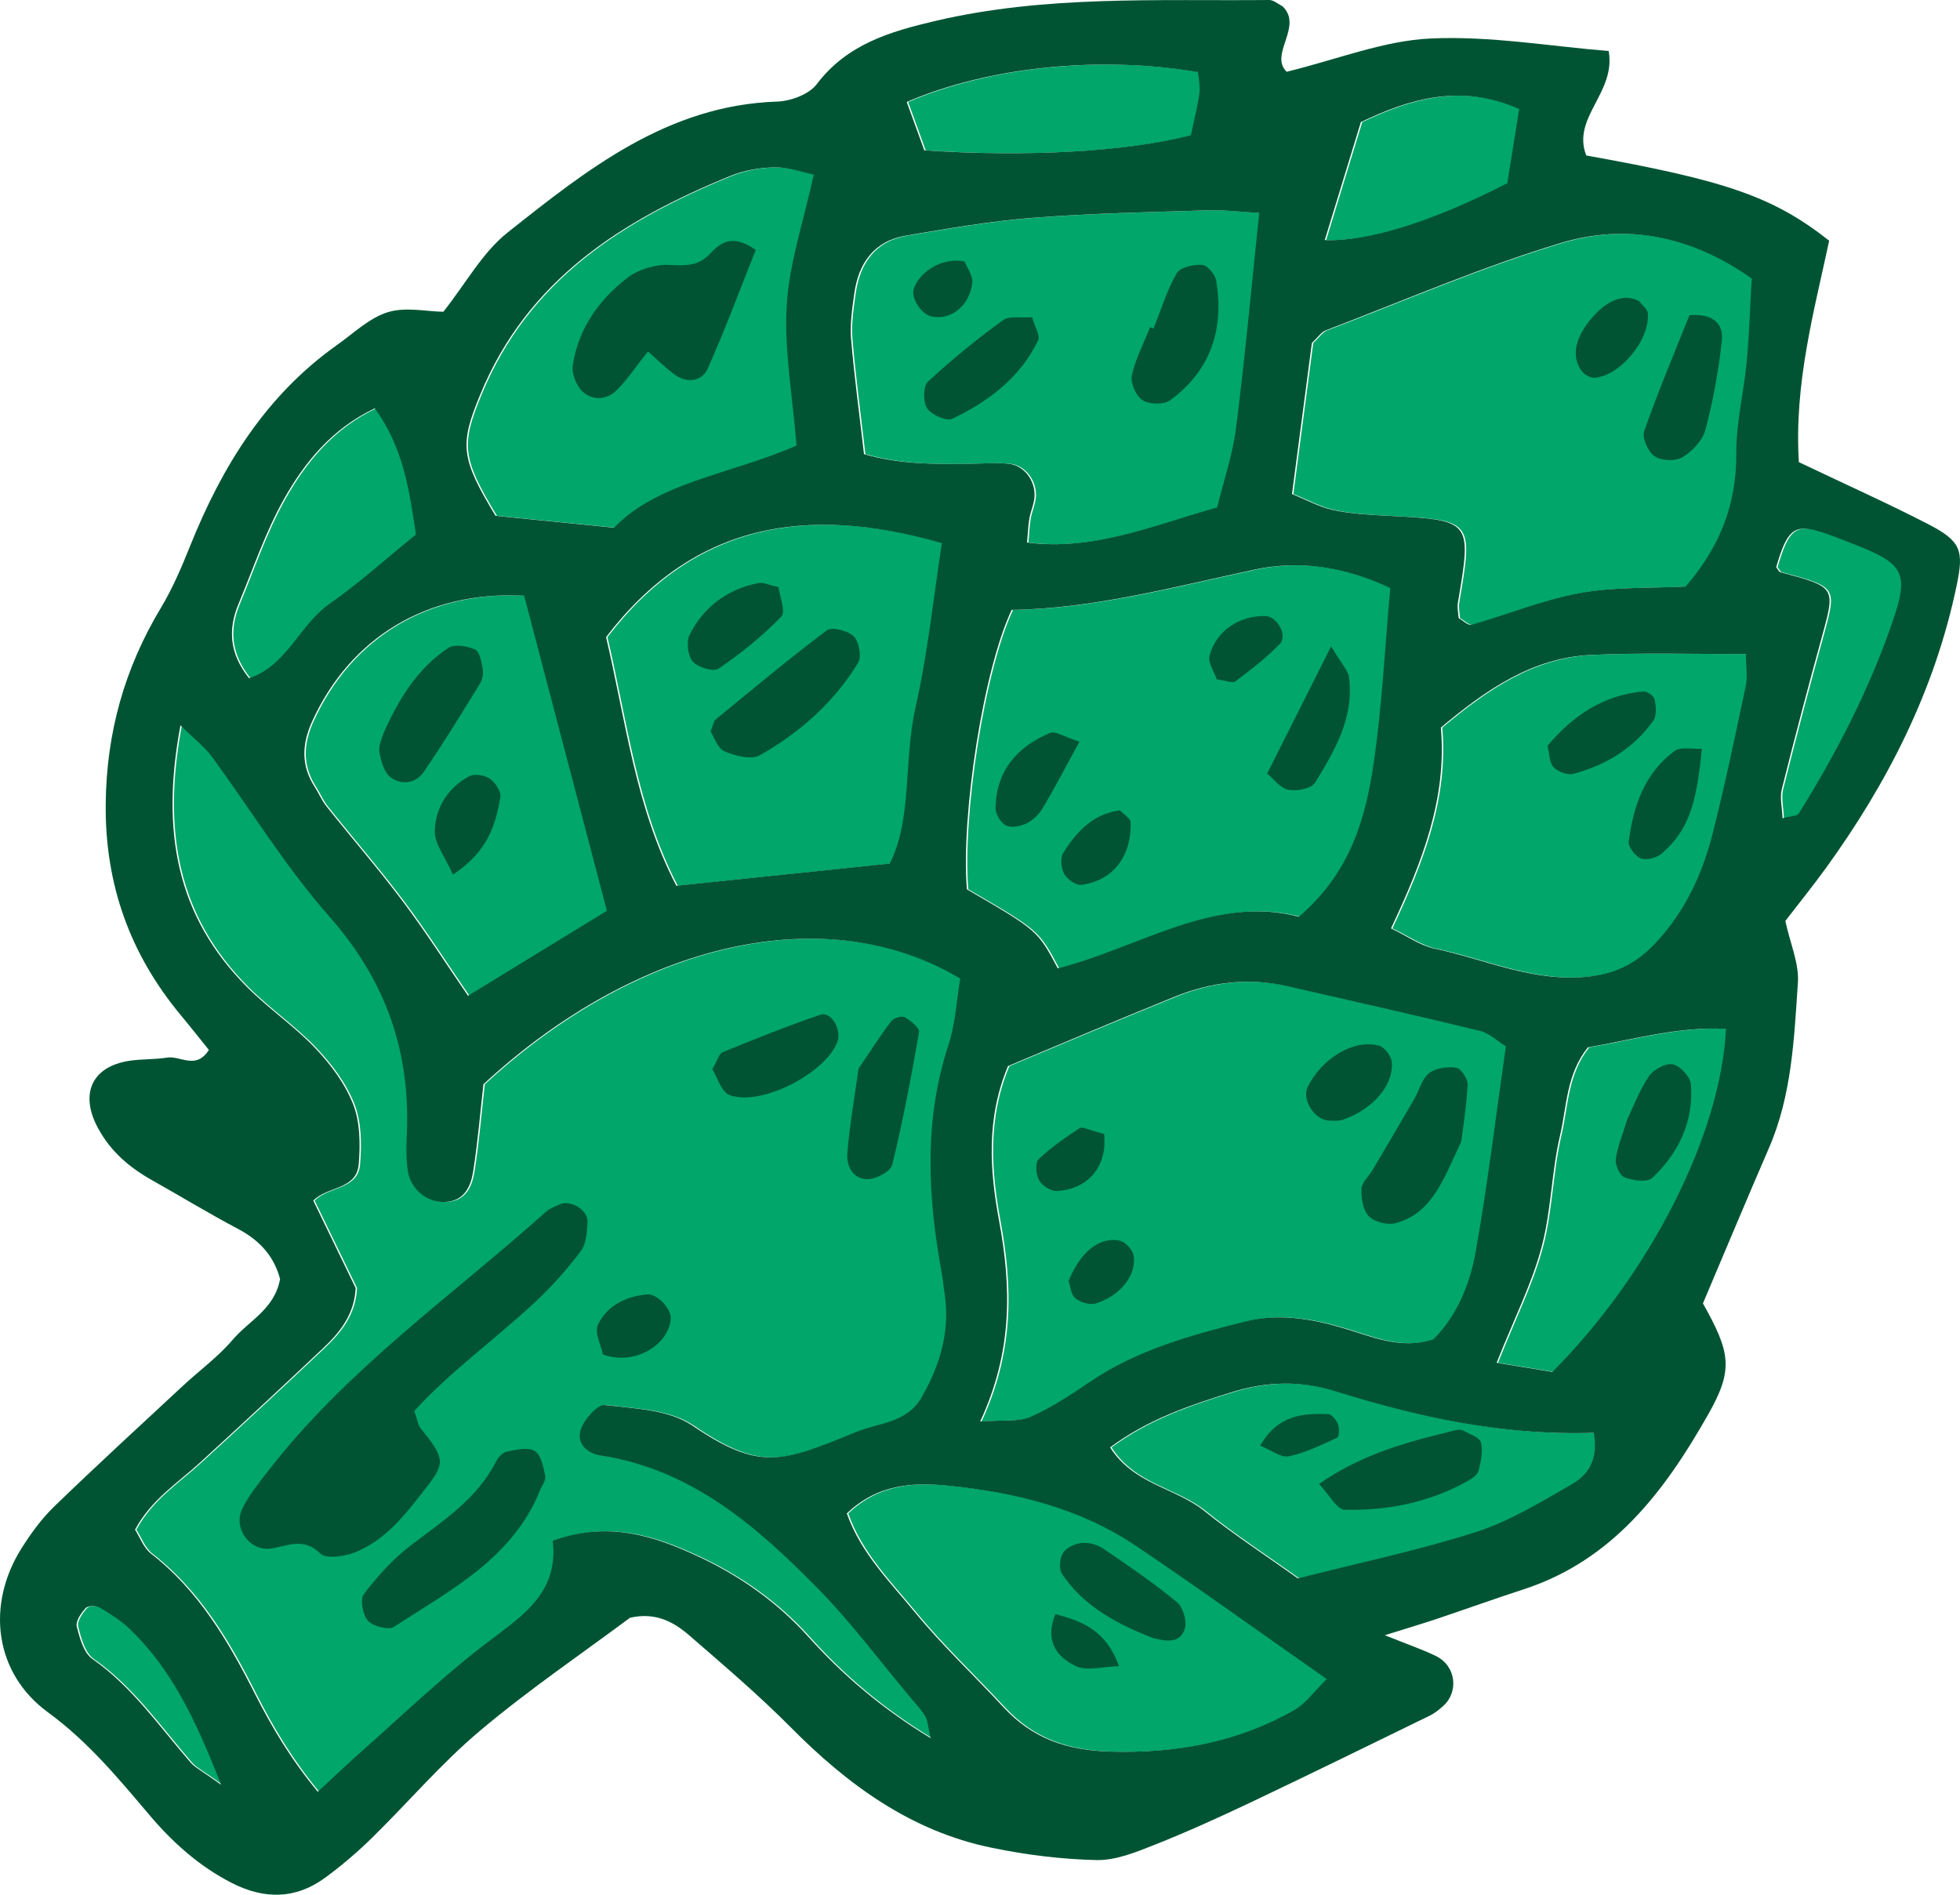 <?xml version="1.0" encoding="UTF-8"?>
<!DOCTYPE svg PUBLIC "-//W3C//DTD SVG 1.1//EN" "http://www.w3.org/Graphics/SVG/1.1/DTD/svg11.dtd">
<svg version="1.1" xmlns="http://www.w3.org/2000/svg" xmlns:xlink="http://www.w3.org/1999/xlink" x="0" y="0" width="600.002" height="579.999" viewBox="0, 0, 600.002, 579.999">
  <g id="Artichoke" transform="translate(0.001, -10)">
    <g>
      <path d="M76.088,312.189 C54.468,290.537 49.572,264.401 55.672,232.033 C60.252,236.545 63.12,238.709 65.18,241.497 C77.18,257.837 87.828,275.357 101.172,290.477 C118.244,309.789 126.032,331.401 124.976,356.769 C124.808,360.645 124.688,364.601 125.26,368.401 C126.14,374.201 131.328,378.245 136.788,377.933 C142.712,377.597 144.584,373.049 145.304,368.397 C146.728,359.245 147.492,349.969 148.408,341.913 C196.096,297.885 253.752,285.233 294.368,309.553 C293.244,316.153 292.916,323.277 290.788,329.817 C283.212,352.857 284.396,376.013 288.652,399.341 C289.064,401.657 289.292,403.977 289.636,406.317 C291.272,417.681 288.152,427.901 282.58,437.705 C278.04,445.637 269.584,445.441 262.564,448.317 C239.868,457.625 233.032,460.437 212.344,446.361 C205.22,441.513 194.724,441.165 185.62,440.105 C183.376,439.833 179.336,444.381 178.248,447.469 C176.712,451.801 180.14,454.917 184.36,455.569 C212.124,459.789 232,477.201 250.64,496.105 C260.996,506.617 269.86,518.617 279.388,529.941 C280.88,531.729 282.544,533.441 283.688,535.441 C284.464,536.801 284.484,538.585 285.3,542.057 C269.94,532.701 258.224,522.537 247.84,510.997 C238.212,500.289 226.676,492.253 214.024,486.385 C200.824,480.257 186.752,475.433 169.62,481.637 C171.628,498.521 158.948,505.477 147.744,514.193 C134.88,524.213 123.024,535.577 110.78,546.421 C106.78,549.945 102.932,553.665 97.72,558.473 C89.564,548.657 83.7,538.829 78.448,528.473 C70.3,512.381 61.256,496.917 46.628,485.573 C44.408,483.837 43.288,480.637 41.76,478.241 C46.8,468.949 54.864,463.941 61.7,457.673 C74.352,446.113 86.896,434.437 99.368,422.673 C104.54,417.801 108.908,412.325 109.3,404.281 C107.448,400.445 105.456,396.313 103.436,392.185 C101.072,387.301 98.716,382.425 96.332,377.529 C100.532,373.117 109.584,374.261 110.236,366.401 C110.748,360.325 110.688,353.601 108.548,348.077 C106.096,341.777 101.696,335.865 96.976,330.909 C90.572,324.145 82.68,318.801 76.088,312.189 z" fill="#00A66A"/>
      <path d="M452.14,393.269 C450.36,403.197 446.448,412.769 439.216,419.989 C429.124,423.241 420.328,419.093 411.5,416.509 C401.596,413.621 391.804,411.965 381.632,414.517 C365.004,418.697 348.508,423.185 334.012,433.037 C328.212,436.985 322.26,440.929 315.912,443.705 C312.232,445.293 307.568,444.601 300.484,445.137 C310.396,423.741 310.08,404.201 306.256,383.601 C303.5,368.761 302.168,352.601 308.996,336.341 C325.7,329.357 342.852,322.053 360.112,315.073 C371.18,310.601 382.68,309.201 394.464,311.881 C414.188,316.365 433.92,320.821 453.588,325.605 C456.348,326.269 458.712,328.629 461.404,330.305 C458.308,351.837 455.828,372.657 452.14,393.269 z" fill="#00A66A"/>
      <path d="M395.932,161.225 C398.108,144.781 400.116,129.465 402.02,115.001 C403.948,113.185 404.896,111.649 406.224,111.149 C430.18,102.009 453.808,91.741 478.3,84.369 C498.3,78.353 518.096,82.133 536.668,95.249 C536.164,103.829 535.92,112.337 535.12,120.801 C534.252,130.129 531.88,139.401 531.948,148.681 C532.068,164.369 526.876,177.485 516.432,189.545 C505.84,190.101 494.832,189.573 484.26,191.513 C472.9,193.597 462.012,198.077 450.86,201.261 C449.836,201.545 448.28,199.941 446.96,199.213 C446.848,197.669 446.456,196.065 446.704,194.577 C451.016,169.153 451.028,169.205 424.624,167.853 C419.212,167.577 413.704,167.257 408.432,166.101 C404.208,165.173 400.244,162.957 395.932,161.225 z" fill="#00A66A"/>
      <path d="M384.548,184.349 C398.096,181.449 412.068,183.405 426.02,190.013 C424.384,208.189 423.516,226.001 420.944,243.553 C418.456,260.553 413.824,277.097 398.048,290.625 C372.136,283.773 349.04,300.177 324.232,306.413 C318.06,294.821 318.06,294.821 296.416,282.233 C294.564,259.565 301.452,214.965 310.12,196.697 C334.92,196.337 359.584,189.709 384.548,184.349 z" fill="#00A66A"/>
      <path d="M378.808,140.977 C377.752,149.293 374.952,157.373 373.024,165.309 C353.108,170.973 335.176,178.677 314.832,176.077 C315.104,173.225 315.156,170.937 315.54,168.713 C315.936,166.425 317.02,164.205 317.128,161.929 C317.352,156.977 313.808,152.429 309.188,151.965 C305.372,151.569 301.46,151.909 297.596,151.965 C286.86,152.093 276.148,152.249 264.916,149.001 C263.508,136.825 261.94,125.317 260.956,113.757 C260.58,109.193 261.3,104.469 261.94,99.885 C263.244,90.477 268.06,83.757 277.756,82.129 C290.712,79.949 303.708,77.665 316.78,76.657 C334.528,75.277 352.34,74.937 370.136,74.389 C375.376,74.233 380.628,74.905 385.9,75.189 C383.516,97.861 381.556,119.469 378.808,140.977 z" fill="#00A66A"/>
      <path d="M207.476,281.149 C194.988,257.225 192.016,230.817 185.956,205.029 C212.488,170.357 247.036,164.269 288.76,176.273 C286.176,192.921 284.452,209.949 280.7,226.513 C276.988,242.877 279.744,260.573 272.808,274.349 C249.84,276.737 229.236,278.881 207.476,281.149 z" fill="#00A66A"/>
      <path d="M426.248,294.189 C435.824,273.829 443.42,254.321 441.508,232.717 C455.508,221.001 469.6,211.293 487.64,210.469 C503.06,209.777 518.532,210.245 534.884,210.205 C534.904,214.013 535.448,217.145 534.828,220.025 C531.596,235.285 528.432,250.581 524.568,265.693 C521.424,277.881 516.176,289.065 507.336,298.553 C501.652,304.629 495.692,307.841 487.316,308.869 C470.3,310.965 455.244,303.673 439.38,300.333 C435.172,299.433 431.352,296.641 426.248,294.189 z" fill="#00A66A"/>
      <path d="M188.416,171.533 C174.968,170.185 164.396,169.125 152.12,167.893 C141.304,150.061 141.156,146.009 147.432,130.769 C161.904,95.577 190.928,77.353 224.036,63.849 C228.256,62.121 233.092,61.301 237.672,61.225 C241.78,61.165 245.912,62.713 249.528,63.457 C246.404,77.813 242.02,90.517 241.252,103.441 C240.44,117.149 243.032,131.061 244.264,146.389 C224.452,155.101 201.896,157.469 188.416,171.533 z" fill="#00A66A"/>
      <path d="M348.112,483.173 C367.316,496.105 386.108,509.657 406.552,523.981 C402.836,527.629 400.196,531.465 396.548,533.529 C379.22,543.361 360.704,546.709 340.576,546.189 C326.98,545.825 316.564,542.241 307.6,532.585 C298.604,522.873 288.888,513.769 280.504,503.549 C272.82,494.193 263.92,485.373 259.664,473.285 C269.164,464.193 280.1,463.717 290.916,464.813 C311.188,466.877 330.9,471.585 348.112,483.173 z" fill="#00A66A"/>
      <path d="M186.204,288.805 C172.12,297.417 158.34,305.861 143.704,314.821 C136.848,304.845 130.64,295.125 123.736,285.933 C116.276,276.009 108.128,266.585 100.372,256.857 C98.932,255.057 98.028,252.845 96.764,250.877 C92.552,244.365 92.824,237.809 95.948,230.905 C107.732,204.909 131.508,190.785 160.872,192.353 C169.332,224.533 177.748,256.609 186.204,288.805 z" fill="#00A66A"/>
      <path d="M409.368,435.929 C434.8,443.853 460.604,449.513 488.34,448.601 C489.868,457.565 486.036,461.813 481.364,464.485 C471.944,469.889 462.428,475.717 452.192,478.985 C434.496,484.629 416.208,488.449 397.74,493.157 C387.852,486.117 378.056,479.757 369.004,472.457 C360.292,465.457 347.404,464.369 340.26,453.057 C352.152,444.293 364.608,440.225 377.232,436.241 C388.076,432.825 398.628,432.569 409.368,435.929 z" fill="#00A66A"/>
      <path d="M475.648,429.953 C470.932,429.185 465.768,428.329 458.576,427.157 C464.052,413.405 469.332,402.989 472.288,391.949 C475.312,380.781 475.336,368.829 478.004,357.525 C480.076,348.677 479.884,338.881 486.508,330.609 C500.28,328.289 514.136,324.157 528.784,324.953 C527.248,357.297 505.476,400.081 475.648,429.953 z" fill="#00A66A"/>
      <path d="M283.38,56.025 C281.616,51.181 279.804,46.189 278,41.217 C303.076,30.449 337.028,26.973 367.16,32.073 C367.32,34.181 367.908,36.481 367.592,38.645 C366.924,43.133 365.772,47.541 364.964,51.397 C345.472,56.457 314.672,58.121 283.38,56.025 z" fill="#00A66A"/>
      <path d="M87.316,162.841 C93.724,151.421 102.1,141.209 115.152,134.997 C123.992,147.101 125.812,160.573 127.744,173.637 C118.264,181.321 110.188,188.633 101.336,194.809 C92.096,201.241 88.256,213.825 76.664,217.605 C70.608,210.001 70.196,202.637 73.428,194.889 C77.916,184.141 81.644,172.933 87.316,162.841 z" fill="#00A66A"/>
      <path d="M405.968,83.489 C409.596,71.629 413.18,59.969 417.016,47.373 C431.964,40.245 447.548,35.469 465.48,43.377 C464.1,51.993 462.892,59.473 461.844,66.081 C439.076,77.797 419.184,84.021 405.968,83.489 z" fill="#00A66A"/>
      <path d="M545.484,185.169 C544.956,185.029 544.6,184.149 544.164,183.605 C547.396,172.481 549.544,170.485 556.856,172.553 C560.592,173.601 564.176,175.125 567.764,176.517 C583.42,182.557 584.916,185.425 579.704,200.525 C572.592,221.205 562.62,240.501 551.092,258.997 C550.58,259.789 548.768,259.733 546.1,260.477 C545.988,257.141 545.212,254.185 545.872,251.589 C549.832,235.761 554.008,219.973 558.344,204.237 C562.304,189.789 562.284,189.629 545.484,185.169 z" fill="#00A66A"/>
      <path d="M40.164,508.673 C52.648,520.673 60.096,535.773 68.092,556.317 C62.252,552.101 60.164,551.121 58.772,549.525 C49.204,538.521 40.94,526.377 28.692,517.813 C26.032,515.945 24.804,511.409 23.932,507.865 C23.54,506.253 25.284,503.745 26.692,502.213 C27.4,501.465 29.828,501.449 30.912,502.081 C34.164,504.001 37.464,506.069 40.164,508.673 z" fill="#00A66A"/>
    </g>
    <path d="M590.308,170.469 C600.372,175.681 601.236,178.513 598.96,189.297 C592.292,221.285 577.856,249.633 558.868,275.845 C554.764,281.489 550.368,286.921 546.532,291.917 C548.072,298.981 550.792,305.021 550.376,310.845 C549.216,327.973 548.524,345.289 541.5,361.461 C534.684,377.189 528.072,393.017 521.308,408.981 C529.816,424.149 530.708,429.289 522.848,443.089 C509.544,466.553 493.656,487.633 466.452,496.501 C457.564,499.393 448.764,502.561 439.908,505.537 C435.692,506.949 431.444,508.209 423.924,510.561 C431.364,513.553 435.628,514.981 439.632,516.961 C445.78,520.005 446.692,528.081 441.564,532.425 C440.388,533.441 439.16,534.469 437.788,535.129 C419.6,544.005 401.432,552.913 383.144,561.605 C373.352,566.253 363.468,570.745 353.396,574.737 C347.724,576.989 341.556,579.513 335.684,579.389 C324.892,579.153 313.976,577.781 303.392,575.581 C278.86,570.501 259.528,556.369 242.148,538.837 C232.288,528.893 221.588,519.789 210.996,510.609 C206.244,506.489 200.716,503.425 192.844,505.217 C178.016,516.277 161.828,527.257 146.948,539.793 C135.056,549.797 124.872,561.817 113.736,572.725 C109.292,577.057 104.524,581.141 99.516,584.801 C90.424,591.477 80.728,591.425 70.864,586.349 C60.996,581.277 52.916,574.073 45.76,565.617 C36.224,554.369 26.972,543.145 14.704,534.177 C-1.836,522.097 -4.26,501.141 6.608,483.925 C9.504,479.333 12.792,474.825 16.684,471.073 C29.552,458.633 42.756,446.517 55.88,434.321 C61.012,429.537 66.796,425.353 71.3,420.033 C76.224,414.265 84.096,410.705 85.732,401.521 C83.94,394.669 79.604,389.757 72.992,386.253 C64.04,381.517 55.376,376.249 46.532,371.265 C39.604,367.373 33.812,362.449 29.956,355.245 C24.368,344.849 28.092,336.501 39.564,334.729 C43.396,334.141 47.36,334.357 51.172,333.741 C55.208,333.101 59.996,337.597 63.94,331.393 C61.104,327.877 58.304,324.305 55.4,320.829 C39.788,302.065 32.104,280.721 32.36,256.041 C32.576,234.305 38.136,214.533 49.276,196.033 C52.844,190.089 55.604,183.593 58.196,177.133 C67.98,152.749 81.36,131.061 103.176,115.605 C108.236,112.021 113.048,107.317 118.72,105.565 C124.148,103.877 130.544,105.365 135.72,105.433 C142.624,96.725 147.672,87.301 155.352,81.209 C179.768,61.829 204.392,42.217 237.872,41.097 C242.06,40.953 247.656,38.897 250.024,35.765 C259.312,23.501 272.468,19.673 286.26,16.425 C319.996,8.485 354.332,10.325 388.536,10.001 C389.876,9.981 391.252,11.253 392.604,11.913 C399.056,18.089 388.404,26.613 393.872,31.969 C409.452,28.161 423.56,22.453 437.908,21.785 C456.084,20.933 474.44,24.165 492.452,25.617 C494.76,38.377 481.012,46.049 485.604,57.601 C528.544,65.257 542.956,70.297 559.952,83.677 C555.276,105.533 549.196,127.449 550.672,151.461 C565.048,158.321 577.856,164.045 590.308,170.469 z M75.664,312.189 C82.256,318.801 90.148,324.145 96.552,330.909 C101.272,335.865 105.668,341.777 108.12,348.077 C110.26,353.601 110.32,360.325 109.812,366.401 C109.156,374.261 100.108,373.117 95.904,377.529 C98.288,382.425 100.644,387.301 103.008,392.185 C105.028,396.313 107.024,400.445 108.876,404.281 C108.484,412.325 104.112,417.801 98.94,422.673 C86.472,434.437 73.928,446.113 61.272,457.673 C54.44,463.941 46.372,468.949 41.336,478.241 C42.864,480.637 43.98,483.837 46.204,485.573 C60.828,496.917 69.872,512.381 78.02,528.473 C83.272,538.829 89.136,548.661 97.292,558.473 C102.504,553.665 106.356,549.945 110.356,546.421 C122.596,535.577 134.456,524.213 147.316,514.193 C158.52,505.477 171.2,498.521 169.196,481.637 C186.324,475.433 200.4,480.257 213.596,486.385 C226.248,492.253 237.784,500.289 247.412,510.997 C257.796,522.537 269.512,532.701 284.872,542.057 C284.056,538.585 284.036,536.801 283.264,535.441 C282.12,533.441 280.456,531.729 278.96,529.941 C269.432,518.617 260.572,506.617 250.216,496.105 C231.576,477.201 211.696,459.789 183.936,455.569 C179.712,454.917 176.284,451.801 177.82,447.473 C178.912,444.381 182.952,439.833 185.192,440.105 C194.296,441.165 204.796,441.513 211.92,446.361 C232.604,460.437 239.44,457.625 262.14,448.317 C269.156,445.441 277.612,445.637 282.152,437.705 C287.728,427.901 290.844,417.681 289.208,406.317 C288.864,403.977 288.636,401.657 288.228,399.341 C283.972,376.013 282.784,352.857 290.36,329.817 C292.488,323.277 292.82,316.153 293.944,309.553 C253.324,285.233 195.672,297.885 147.984,341.913 C147.068,349.969 146.3,359.245 144.88,368.397 C144.16,373.049 142.288,377.597 136.36,377.933 C130.9,378.245 125.716,374.201 124.832,368.401 C124.26,364.601 124.38,360.645 124.552,356.769 C125.608,331.401 117.816,309.789 100.748,290.477 C87.4,275.357 76.756,257.841 64.756,241.497 C62.696,238.709 59.824,236.545 55.248,232.033 C49.148,264.401 54.04,290.537 75.664,312.189 z M451.712,393.269 C455.404,372.657 457.88,351.837 460.98,330.305 C458.284,328.629 455.92,326.269 453.16,325.605 C433.492,320.821 413.764,316.365 394.04,311.881 C382.256,309.201 370.756,310.601 359.684,315.073 C342.424,322.053 325.276,329.357 308.568,336.341 C301.74,352.601 303.072,368.761 305.828,383.601 C309.652,404.201 309.968,423.741 300.056,445.137 C307.14,444.601 311.808,445.293 315.484,443.705 C321.832,440.929 327.788,436.985 333.584,433.037 C348.08,423.189 364.58,418.697 381.204,414.517 C391.38,411.965 401.172,413.621 411.076,416.509 C419.904,419.093 428.696,423.241 438.792,419.989 C446.024,412.769 449.936,403.197 451.712,393.269 z M395.508,161.225 C399.816,162.957 403.784,165.173 408.004,166.101 C413.276,167.257 418.784,167.577 424.2,167.853 C450.604,169.205 450.588,169.153 446.28,194.577 C446.032,196.065 446.42,197.669 446.536,199.213 C447.856,199.941 449.412,201.545 450.436,201.261 C461.584,198.077 472.472,193.597 483.832,191.513 C494.404,189.573 505.416,190.101 516.008,189.545 C526.452,177.485 531.644,164.369 531.52,148.681 C531.452,139.401 533.824,130.129 534.692,120.801 C535.496,112.337 535.736,103.829 536.24,95.253 C517.668,82.133 497.872,78.353 477.872,84.369 C453.384,91.741 429.756,102.009 405.796,111.149 C404.468,111.649 403.52,113.185 401.596,115.001 C399.688,129.465 397.684,144.781 395.508,161.225 z M384.12,184.353 C359.16,189.709 334.492,196.337 309.692,196.697 C301.028,214.965 294.14,259.565 295.992,282.233 C317.632,294.821 317.632,294.821 323.808,306.413 C348.612,300.177 371.712,283.773 397.62,290.625 C413.4,277.097 418.032,260.553 420.516,243.553 C423.088,226.001 423.956,208.189 425.592,190.013 C411.64,183.405 397.668,181.449 384.12,184.353 z M378.384,140.977 C381.132,119.469 383.092,97.861 385.476,75.189 C380.2,74.905 374.948,74.233 369.712,74.389 C351.912,74.937 334.104,75.277 316.352,76.657 C303.284,77.665 290.288,79.949 277.332,82.129 C267.636,83.757 262.82,90.477 261.512,99.885 C260.872,104.469 260.152,109.193 260.532,113.757 C261.512,125.317 263.084,136.825 264.488,149.001 C275.72,152.249 286.436,152.093 297.168,151.965 C301.032,151.909 304.944,151.573 308.764,151.965 C313.384,152.429 316.924,156.977 316.704,161.929 C316.596,164.205 315.512,166.425 315.112,168.713 C314.728,170.937 314.676,173.225 314.408,176.077 C334.748,178.677 352.68,170.973 372.6,165.309 C374.524,157.373 377.328,149.293 378.384,140.977 z M207.052,281.149 C228.808,278.881 249.412,276.737 272.38,274.349 C279.316,260.573 276.564,242.877 280.272,226.513 C284.024,209.949 285.748,192.921 288.332,176.273 C246.612,164.269 212.06,170.357 185.532,205.029 C191.592,230.817 194.56,257.225 207.052,281.149 z M425.824,294.189 C430.928,296.641 434.744,299.433 438.952,300.333 C454.816,303.673 469.876,310.965 486.892,308.869 C495.268,307.841 501.228,304.629 506.908,298.553 C515.752,289.065 520.996,277.881 524.14,265.693 C528.008,250.581 531.172,235.285 534.404,220.025 C535.024,217.145 534.476,214.013 534.456,210.205 C518.108,210.245 502.632,209.777 487.212,210.469 C469.172,211.293 455.08,221.001 441.08,232.717 C442.992,254.321 435.396,273.829 425.824,294.189 z M187.988,171.533 C201.468,157.469 224.028,155.101 243.836,146.389 C242.604,131.061 240.012,117.149 240.828,103.441 C241.596,90.517 245.98,77.813 249.104,63.457 C245.488,62.713 241.352,61.165 237.244,61.225 C232.668,61.301 227.832,62.121 223.608,63.849 C190.5,77.353 161.476,95.577 147.008,130.769 C140.732,146.009 140.88,150.061 151.692,167.893 C163.968,169.125 174.54,170.185 187.988,171.533 z M347.684,483.173 C330.472,471.585 310.764,466.877 290.488,464.813 C279.676,463.721 268.74,464.193 259.236,473.285 C263.492,485.373 272.396,494.193 280.08,503.549 C288.46,513.769 298.18,522.873 307.176,532.585 C316.136,542.241 326.556,545.825 340.148,546.189 C360.276,546.709 378.796,543.361 396.12,533.529 C399.768,531.465 402.408,527.629 406.128,523.981 C385.684,509.657 366.888,496.105 347.684,483.173 z M185.78,288.805 C177.324,256.609 168.904,224.533 160.448,192.353 C131.08,190.785 107.304,204.909 95.52,230.905 C92.396,237.809 92.128,244.365 96.336,250.877 C97.6,252.849 98.504,255.057 99.944,256.857 C107.704,266.585 115.852,276.009 123.312,285.933 C130.212,295.125 136.42,304.845 143.276,314.821 C157.916,305.861 171.692,297.417 185.78,288.805 z M408.94,435.933 C398.2,432.569 387.648,432.825 376.808,436.241 C364.184,440.225 351.724,444.293 339.832,453.057 C346.976,464.369 359.864,465.457 368.58,472.457 C377.628,479.757 387.428,486.117 397.312,493.157 C415.784,488.449 434.072,484.629 451.768,478.985 C462.004,475.721 471.516,469.889 480.936,464.485 C485.612,461.813 489.444,457.565 487.912,448.601 C460.176,449.513 434.376,443.853 408.94,435.933 z M475.22,429.953 C505.052,400.081 526.82,357.297 528.356,324.957 C513.712,324.157 499.852,328.289 486.084,330.609 C479.456,338.881 479.652,348.677 477.576,357.525 C474.912,368.829 474.884,380.781 471.86,391.949 C468.904,402.989 463.624,413.405 458.152,427.157 C465.344,428.329 470.508,429.189 475.22,429.953 z M282.952,56.025 C314.244,58.121 345.044,56.457 364.54,51.397 C365.348,47.541 366.5,43.133 367.164,38.645 C367.48,36.481 366.896,34.181 366.736,32.073 C336.6,26.973 302.648,30.449 277.572,41.217 C279.376,46.189 281.188,51.181 282.952,56.025 z M86.888,162.841 C81.22,172.933 77.488,184.141 73.004,194.889 C69.772,202.637 70.184,210.001 76.236,217.605 C87.832,213.825 91.668,201.241 100.908,194.809 C109.764,188.633 117.836,181.321 127.316,173.637 C125.384,160.573 123.568,147.101 114.724,134.997 C101.676,141.209 93.3,151.421 86.888,162.841 z M405.54,83.489 C418.76,84.021 438.652,77.797 461.416,66.085 C462.468,59.473 463.672,51.993 465.052,43.377 C447.12,35.469 431.54,40.245 416.592,47.373 C412.752,59.969 409.168,71.629 405.54,83.489 z M545.056,185.169 C561.856,189.629 561.876,189.789 557.916,204.237 C553.58,219.973 549.404,235.761 545.448,251.589 C544.788,254.185 545.56,257.141 545.676,260.477 C548.34,259.733 550.152,259.789 550.664,258.997 C562.192,240.501 572.164,221.205 579.276,200.525 C584.488,185.425 582.992,182.557 567.336,176.517 C563.748,175.125 560.168,173.601 556.428,172.553 C549.116,170.485 546.968,172.481 543.736,183.609 C544.172,184.149 544.532,185.029 545.056,185.169 z M39.74,508.673 C37.04,506.069 33.74,504.001 30.488,502.081 C29.404,501.449 26.972,501.465 26.264,502.217 C24.856,503.745 23.112,506.253 23.504,507.865 C24.38,511.409 25.604,515.945 28.264,517.813 C40.512,526.377 48.776,538.521 58.344,549.525 C59.74,551.121 61.824,552.101 67.664,556.317 C59.672,535.773 52.224,520.673 39.74,508.673 z" fill="#005434"/>
    <path d="M126.812,441.917 C137.668,429.977 151.56,420.001 163.968,408.433 C169.04,403.705 173.692,398.429 177.86,392.881 C179.504,390.677 179.672,387.105 179.868,384.117 C180.104,380.445 174.596,377.121 171.316,378.685 C169.928,379.349 168.352,379.849 167.24,380.841 C138.268,406.785 106.04,429.209 81.968,460.433 C79.152,464.085 76.12,467.765 74.148,471.869 C71.24,477.857 76.612,485.217 83.312,483.985 C88.632,482.997 92.996,480.705 98.06,485.541 C99.904,487.313 105.492,486.461 108.724,485.169 C118.484,481.265 124.624,472.885 130.848,464.897 C136.408,457.745 135.996,456.165 128.8,447.273 C127.952,446.225 127.784,444.609 126.812,441.917 z" fill="#005434"/>
    <path d="M165.348,466.14 C165.92,464.7 167.18,463.124 166.912,461.872 C166.332,459.12 165.652,455.344 163.708,454.16 C161.604,452.888 157.964,453.796 155.116,454.372 C153.84,454.608 152.476,456.128 151.836,457.42 C145.948,468.968 135.472,475.624 125.64,483.148 C120.232,487.26 115.532,492.536 111.4,497.952 C110.168,499.576 111.028,504.38 112.632,506.124 C114.22,507.876 118.96,509.096 120.644,507.98 C137.932,496.684 156.944,487.044 165.348,466.14 z" fill="#005434"/>
    <path d="M262.828,337.117 C261.736,345.005 260.092,354.061 259.38,363.193 C259.068,367.041 261.292,371.225 265.916,370.945 C268.488,370.797 272.652,368.545 273.144,366.521 C276.396,353.137 279,339.565 281.336,325.977 C281.572,324.693 278.812,322.433 277.008,321.397 C276.084,320.869 273.6,321.585 272.848,322.573 C269.628,326.769 266.784,331.285 262.828,337.117 z" fill="#005434"/>
    <path d="M218.04,337.301 C219.548,339.661 220.82,344.313 223.416,345.249 C233.084,348.717 252.66,338.517 256.316,328.993 C257.748,325.241 254.476,319.501 251.152,320.621 C241.044,324.041 231.116,328.053 221.224,332.085 C220.1,332.553 219.624,334.613 218.04,337.301 z" fill="#005434"/>
    <path d="M184.576,424.609 C194.028,428.145 204.592,421.897 205.328,413.817 C205.616,410.665 201.16,405.925 198.04,406.229 C191.564,406.845 185.86,409.665 183.072,415.437 C181.88,417.925 184.084,422.065 184.576,424.609 z" fill="#005434"/>
    <path d="M447.324,359.453 C447.78,355.693 448.904,348.889 449.284,342.049 C449.364,340.297 447.296,337.097 445.856,336.861 C443.14,336.449 439.52,336.889 437.48,338.505 C435.256,340.221 434.508,343.725 432.952,346.393 C428.744,353.661 424.456,360.909 420.168,368.145 C419.016,370.109 416.828,371.973 416.76,373.957 C416.652,376.789 417.244,380.497 419.056,382.329 C420.78,384.089 424.76,385.089 427.208,384.429 C438.252,381.449 441.708,371.473 447.324,359.453 z" fill="#005434"/>
    <path d="M400.26,342.869 C398.496,346.601 402.416,352.817 406.712,353.005 C408.192,353.073 409.824,353.209 411.164,352.729 C420.3,349.585 426.82,342.009 426.032,334.941 C425.836,333.133 423.788,330.537 422.12,330.081 C414.34,328.005 404.484,334.041 400.26,342.869 z" fill="#005434"/>
    <path d="M338.008,357.121 C333.368,355.949 331.368,354.781 330.5,355.341 C326.096,358.221 321.68,361.261 317.916,364.885 C316.824,365.933 317.132,369.585 318.088,371.297 C319.032,372.953 321.692,374.685 323.504,374.585 C331.444,374.181 336.864,369.269 337.94,362.057 C338.276,359.745 338.02,357.337 338.008,357.121 z" fill="#005434"/>
    <path d="M327.12,402.121 C327.612,403.509 327.768,406.153 329.152,407.377 C330.648,408.677 333.576,409.549 335.396,409.009 C343.004,406.709 348.156,400.093 346.984,394.149 C346.64,392.389 344.304,390.029 342.572,389.725 C336.34,388.661 330.704,393.289 327.12,402.121 z" fill="#005434"/>
    <path d="M517.172,106.505 C512.64,117.885 507.588,129.805 503.32,141.985 C502.6,144.037 504.532,148.329 506.524,149.677 C508.6,151.077 512.884,151.265 514.996,149.989 C518.008,148.181 521.192,144.873 522.052,141.613 C524.432,132.725 526.068,123.581 527.084,114.421 C527.696,109.117 524.496,105.873 517.172,106.505 z" fill="#005434"/>
    <path d="M501.8,102.217 C497.556,99.837 492.384,101.561 487.624,106.953 C482.124,113.177 480.824,119.185 484.284,123.673 C485.112,124.729 486.884,125.745 488.128,125.649 C495.932,125.109 505.14,113.989 504.444,105.917 C504.352,104.621 502.728,103.457 501.8,102.217 z" fill="#005434"/>
    <path d="M407.5,207.845 C400.06,222.645 394.256,234.169 387.904,246.805 C389.92,248.449 391.92,251.293 394.376,251.765 C396.968,252.273 401.452,251.421 402.576,249.585 C408.612,239.725 414.624,229.569 412.936,217.205 C412.692,215.277 410.888,213.553 407.5,207.845 z" fill="#005434"/>
    <path d="M330.452,237.037 C325.62,235.497 323.052,233.677 321.512,234.333 C311.484,238.481 305.052,245.777 304.752,257.149 C304.676,259.021 306.26,261.789 307.856,262.629 C309.464,263.481 312.312,262.985 314.164,262.093 C316.124,261.153 318.024,259.333 319.16,257.421 C322.696,251.529 325.86,245.405 330.452,237.037 z" fill="#005434"/>
    <path d="M342.868,258.049 C334.756,259.057 329.556,264.529 325.472,271.109 C324.5,272.653 324.824,275.813 325.788,277.537 C326.696,279.173 329.34,281.061 330.992,280.865 C340.656,279.629 346.44,272.173 346.104,261.669 C346.068,260.545 344.196,259.477 342.868,258.049 z" fill="#005434"/>
    <path d="M372.484,217.969 C375.32,218.321 377.332,219.221 378.176,218.573 C382.916,215.001 387.696,211.341 391.804,207.093 C394.24,204.569 390.964,198.705 387.468,198.597 C379.584,198.341 372.344,202.965 370.284,210.637 C369.672,212.877 371.792,215.873 372.484,217.969 z" fill="#005434"/>
    <path d="M352.08,110.145 C350.116,115.069 347.548,119.881 346.464,125.009 C345.988,127.301 347.82,131.305 349.84,132.557 C351.94,133.849 356.344,133.909 358.276,132.489 C370.592,123.425 374.8,110.761 372.304,95.881 C371.98,93.993 369.596,91.157 368.02,91.069 C365.38,90.917 361.268,91.809 360.204,93.669 C357.184,98.917 355.4,104.877 353.132,110.573 C352.788,110.429 352.44,110.289 352.08,110.145 z" fill="#005434"/>
    <path d="M315.964,107.121 C312.644,107.381 309.008,106.573 307.012,108.029 C299.012,113.845 291.296,120.117 284.044,126.849 C282.576,128.233 282.524,133.117 283.828,135.013 C285.204,137.013 289.736,139.049 291.532,138.185 C302.604,132.881 312.304,125.621 317.808,114.149 C318.468,112.725 316.804,110.145 315.964,107.121 z" fill="#005434"/>
    <path d="M295.256,90.009 C288.556,88.717 281.588,92.985 279.748,98.361 C278.76,101.257 282.064,106.309 285.352,106.933 C291.028,108.001 296.636,103.813 297.632,96.801 C297.984,94.481 295.944,91.809 295.256,90.009 z" fill="#005434"/>
    <path d="M217.516,233.885 C218.572,235.497 219.636,239.053 221.812,240.001 C225.096,241.429 230.072,242.665 232.732,241.137 C244.876,234.189 255.332,224.973 262.692,212.869 C263.816,211.001 262.96,206.369 261.32,204.765 C259.54,203.029 254.644,201.797 253.068,202.981 C241.428,211.721 230.244,221.097 218.964,230.337 C218.452,230.773 218.364,231.757 217.516,233.885 z" fill="#005434"/>
    <path d="M238.324,189.709 C235.156,189.017 233.604,188.201 232.248,188.465 C222.736,190.337 215.456,195.689 211.112,204.285 C210.028,206.445 210.532,210.753 212.068,212.513 C213.644,214.325 218.424,215.757 219.992,214.681 C226.84,209.993 233.412,204.713 239.172,198.745 C240.62,197.265 238.64,192.433 238.324,189.709 z" fill="#005434"/>
    <path d="M473.74,238.269 C474.36,240.773 474.256,243.453 475.556,244.833 C476.876,246.237 479.82,247.361 481.592,246.893 C491.508,244.265 500.056,239.137 506.096,230.633 C507.192,229.085 506.944,226.221 506.532,224.125 C506.312,223.077 504.236,221.569 503.132,221.665 C490.944,222.725 481.644,228.913 473.74,238.269 z" fill="#005434"/>
    <path d="M520.964,239.205 C518,239.373 514.456,238.501 512.6,239.885 C503.44,246.677 499.948,256.817 498.588,267.669 C498.392,269.277 500.676,272.173 502.392,272.797 C504.128,273.409 507.18,272.593 508.7,271.265 C516.564,264.393 519.332,256.925 520.964,239.205 z" fill="#005434"/>
    <path d="M231.348,86.517 C224.068,81.317 220.412,84.421 217.232,87.785 C213.564,91.645 209.516,91.289 204.676,91.097 C200.472,90.929 195.368,92.469 192.028,95.061 C183.32,101.777 177.032,110.645 175.336,121.833 C174.944,124.373 176.448,128.125 178.372,129.893 C181.416,132.693 185.752,132.461 188.796,129.437 C192.008,126.237 194.56,122.361 198.336,117.585 C201.408,120.253 203.908,122.817 206.784,124.833 C210.552,127.469 214.956,126.609 216.632,122.849 C221.932,111.045 226.424,98.857 231.348,86.517 z" fill="#005434"/>
    <path d="M350.896,510.596 C351.616,510.88 352.324,511.26 353.064,511.444 C356.908,512.444 361.308,513.2 362.708,508.512 C363.416,506.2 362.128,501.94 360.256,500.404 C353.084,494.516 345.396,489.228 337.684,484.028 C335.892,482.8 333.248,482.112 331.108,482.32 C329.072,482.516 326.448,483.756 325.408,485.38 C324.38,486.984 324.104,490.284 325.072,491.756 C331.368,501.132 340.736,506.472 350.896,510.596 z" fill="#005434"/>
    <path d="M342.56,520.04 C338.62,509.028 331.276,506.268 323.068,504.096 C319.652,512.572 323.76,517.4 329.404,520.048 C332.716,521.604 337.456,520.16 342.56,520.04 z" fill="#005434"/>
    <path d="M117.384,234.497 C117.096,235.653 115.824,237.977 116.14,240.061 C116.564,242.857 117.54,246.373 119.54,247.917 C122.78,250.413 127.264,249.865 129.688,246.333 C135.748,237.517 141.316,228.373 146.932,219.257 C147.688,218.045 148.024,216.217 147.776,214.813 C147.384,212.665 146.852,209.469 145.432,208.825 C143.04,207.729 139.1,207.081 137.196,208.357 C128.052,214.473 122.24,223.505 117.384,234.497 z" fill="#005434"/>
    <path d="M138.644,277.733 C149.56,270.509 151.708,262.345 153.168,254.053 C153.48,252.333 151.6,249.493 149.936,248.349 C148.332,247.261 145.176,246.765 143.588,247.645 C137.08,251.157 133.256,257.297 133.1,264.421 C133.016,268.325 136.26,272.293 138.644,277.733 z" fill="#005434"/>
    <path d="M403.784,464.26 C406.916,467.536 409.252,472.116 411.676,472.16 C424.888,472.46 437.692,469.88 449.404,463.292 C450.696,462.556 452.34,461.408 452.644,460.156 C453.348,457.356 454.028,454.188 453.356,451.556 C452.924,449.98 449.924,449.028 447.996,447.952 C447.372,447.62 446.456,447.58 445.74,447.764 C431.608,451.22 417.492,454.716 403.784,464.26 z" fill="#005434"/>
    <path d="M385.776,452.544 C389.224,453.94 392.16,456.304 394.492,455.8 C399.636,454.724 404.536,452.308 409.364,450.064 C409.992,449.78 410.06,447.1 409.552,445.868 C409.064,444.596 407.576,442.884 406.484,442.852 C398.74,442.608 391.164,443.116 385.776,452.544 z" fill="#005434"/>
    <path d="M498.144,352.641 C496.628,357.601 495.072,361.213 494.628,364.945 C494.424,366.733 495.92,369.909 497.368,370.445 C499.94,371.373 504.244,372.013 505.78,370.589 C513.884,362.945 518.524,353.297 517.624,341.905 C517.428,339.621 514.336,336.237 512.088,335.797 C509.908,335.373 506.164,337.389 504.76,339.477 C501.804,343.873 499.912,348.989 498.144,352.641 z" fill="#005434"/>
  </g>
</svg>
